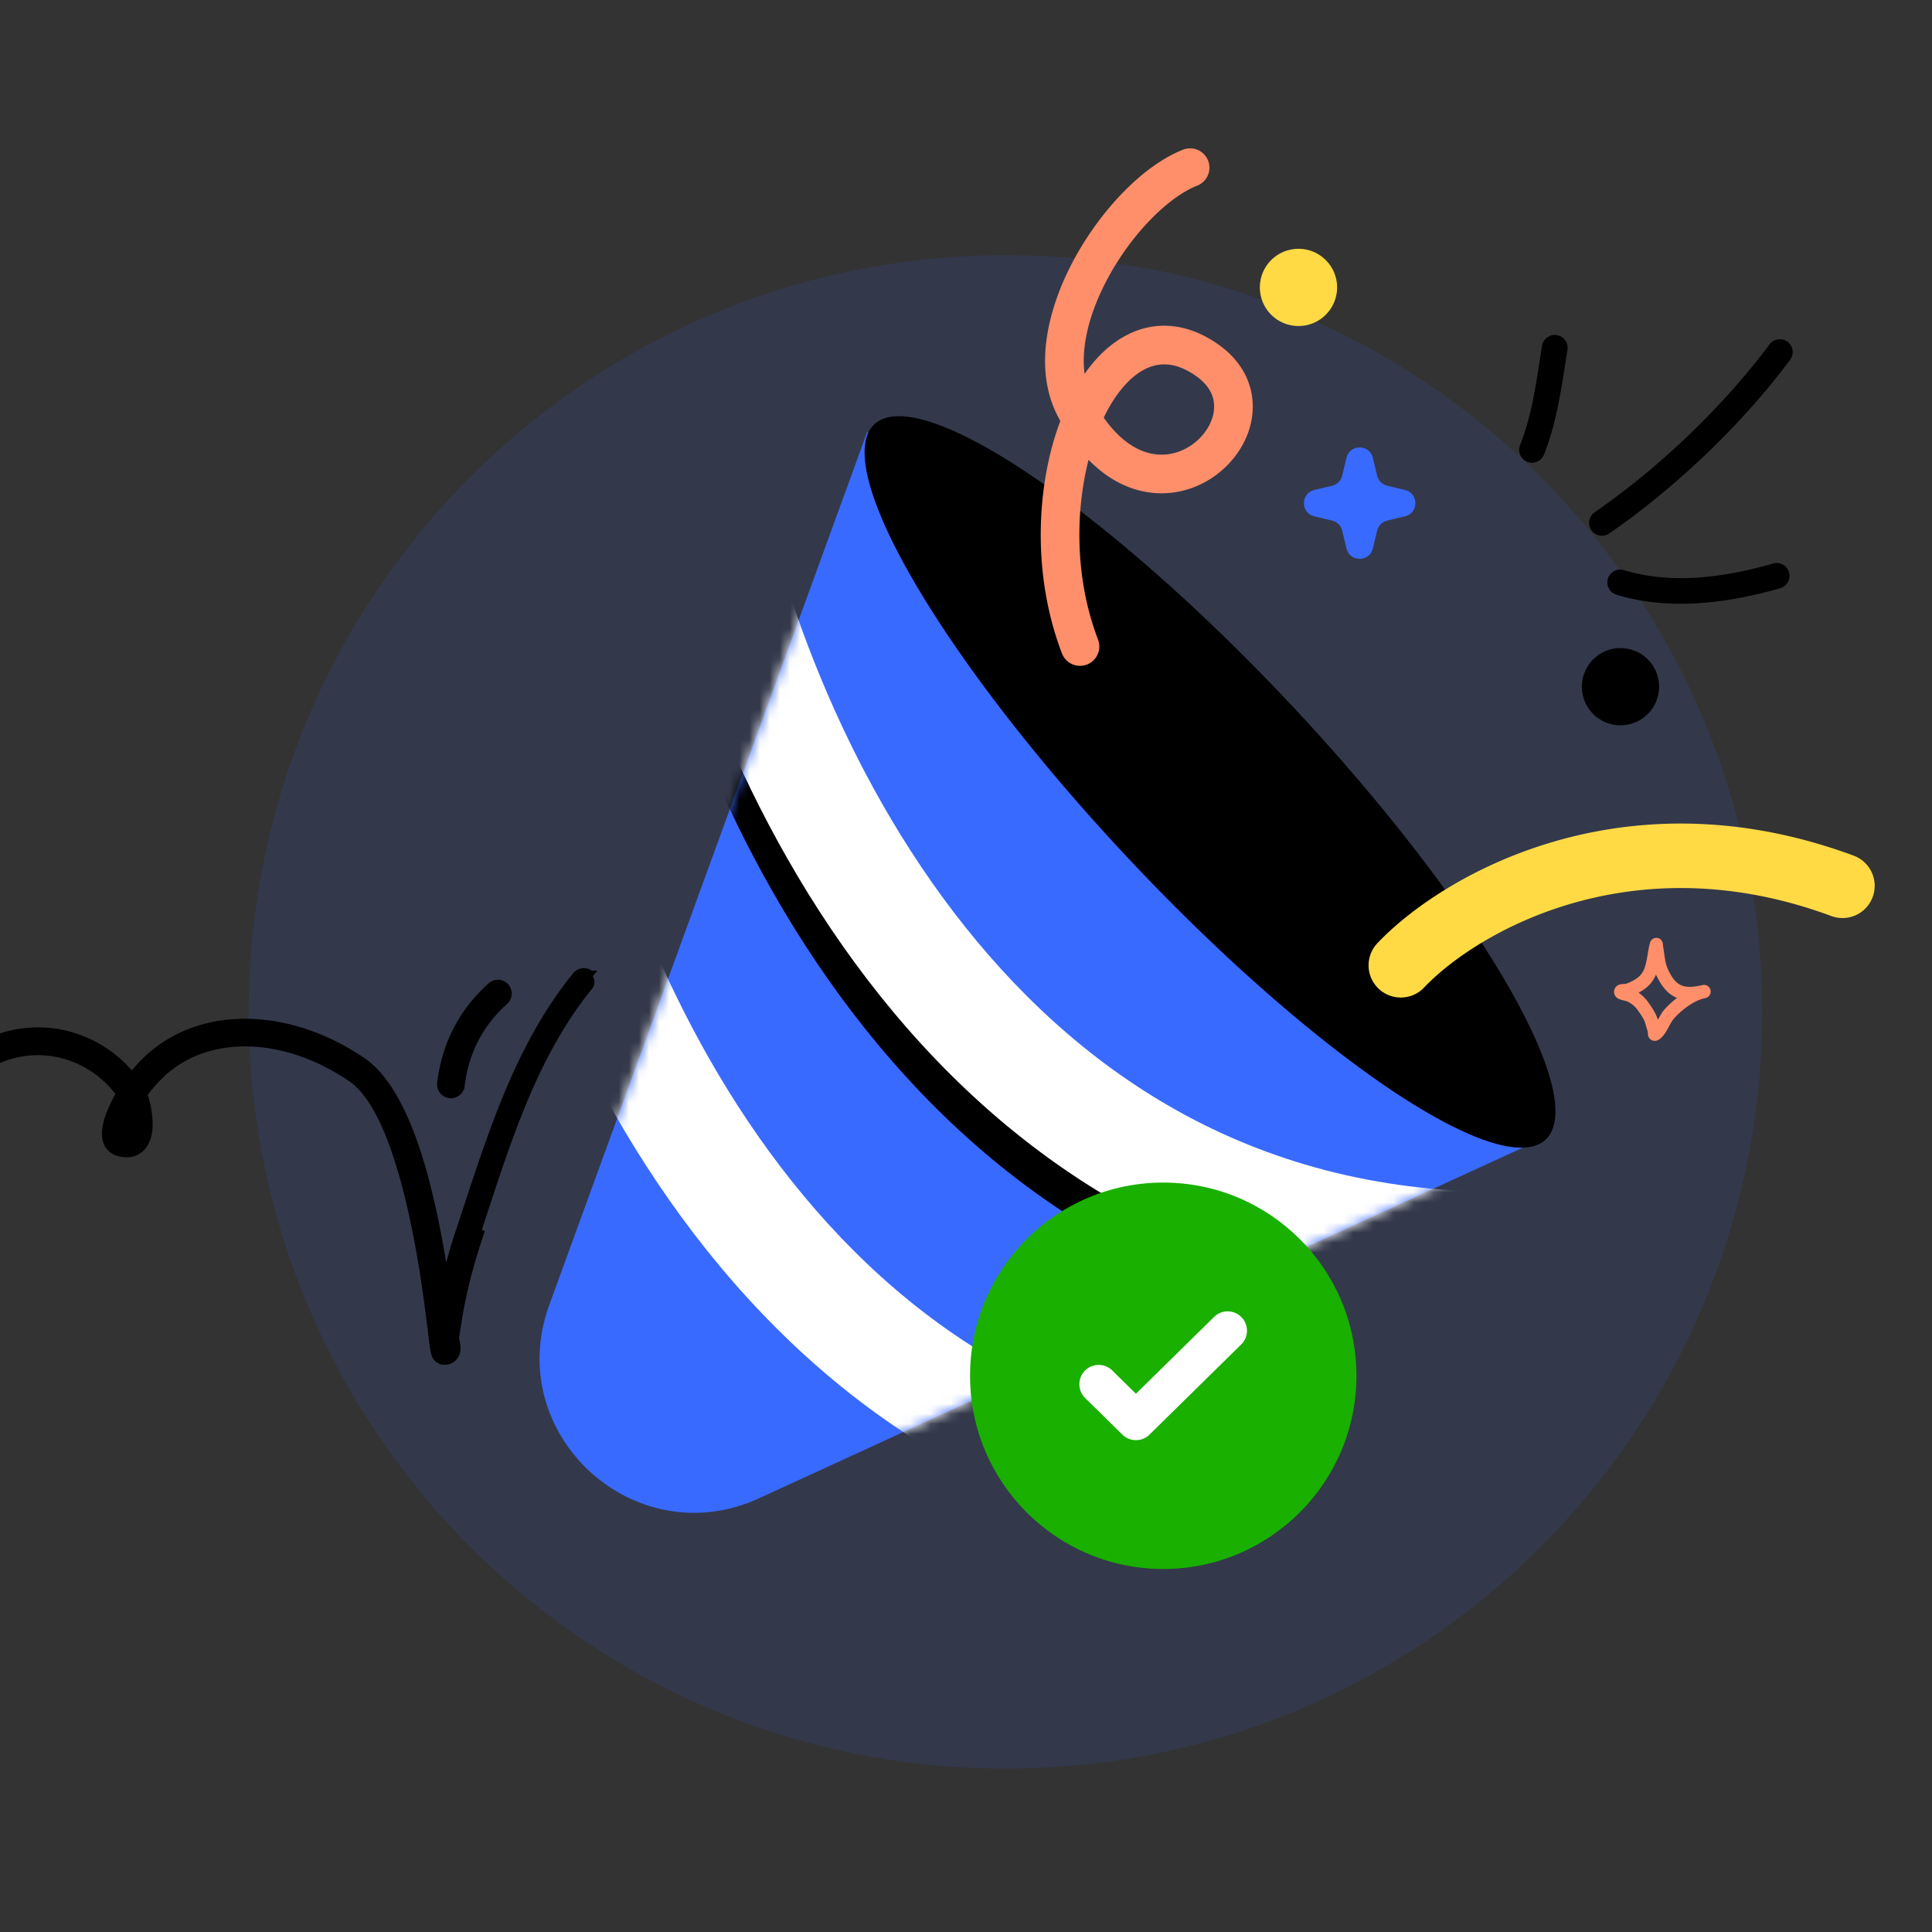 <svg width="192" height="192" fill="none" xmlns="http://www.w3.org/2000/svg"><rect width="100%" height="100%" fill="#333333" stroke="none"/><g clip-path="url(#a)"><path opacity=".6" d="M99.922 175.762c41.531 0 75.2-33.669 75.2-75.2 0-41.532-33.669-75.2-75.2-75.2-41.532 0-75.2 33.668-75.2 75.2 0 41.531 33.668 75.2 75.2 75.2Z" fill="#396AFF" fill-opacity=".2"/><path d="m54.588 129.682 31.599-86.77 66.635 70.457-77.393 35.528c-12.398 5.691-25.51-6.397-20.841-19.215Z" fill="#396AFF"/><ellipse cx="120.251" cy="77.707" rx="11.121" ry="48.745" transform="rotate(-43.185 120.251 77.707)" fill="#000"/><mask id="b" style="mask-type:alpha" maskUnits="userSpaceOnUse" x="53" y="42" width="100" height="109"><path d="m54.588 129.682 31.599-86.77 66.635 70.457-77.393 35.528c-12.398 5.691-25.51-6.397-20.841-19.215Z" fill="#0D8D6D"/></mask><g mask="url(#b)" fill-rule="evenodd" clip-rule="evenodd"><path d="M84.705 100.609C71.355 83.125 64.6 62.281 62.421 48.287l10.75-1.673c1.962 12.596 8.152 31.638 20.182 47.392 11.916 15.606 29.351 27.776 54.215 27.776v10.88c-29.018 0-49.399-14.421-62.863-32.053Z" fill="#000"/><path d="M86.138 97.266c-13.35-17.484-20.105-38.328-22.284-52.322l10.75-1.674c1.962 12.596 8.152 31.638 20.182 47.393 11.916 15.606 29.351 27.775 54.215 27.775v10.88c-29.017 0-49.399-14.42-62.863-32.052Z" fill="#fff"/><path d="M68.942 122.582c-13.35-17.484-20.105-38.328-22.284-52.322l10.75-1.673c1.962 12.596 8.152 31.638 20.181 47.392 11.917 15.606 29.352 27.776 54.216 27.776v10.88c-29.018 0-49.4-14.421-62.863-32.053Z" fill="#fff"/></g><circle cx="115.602" cy="136.722" r="19.2" fill="#19B000"/><path fill-rule="evenodd" clip-rule="evenodd" d="M123.372 130.896a1.92 1.92 0 0 1-.024 2.715l-9.115 8.96a1.92 1.92 0 0 1-2.692 0l-3.684-3.622a1.92 1.92 0 1 1 2.691-2.739l2.339 2.299 7.77-7.637a1.92 1.92 0 0 1 2.715.024Z" fill="#fff"/><path fill-rule="evenodd" clip-rule="evenodd" d="M153.444 45.171c1.346-3.417 1.745-6.828 2.33-10.4a1.28 1.28 0 0 0-2.528-.41c-.554 3.385-.908 6.63-2.185 9.877-.259.656.066 1.4.724 1.655a1.28 1.28 0 0 0 1.659-.722ZM159.933 53.013c6.637-4.597 13.138-10.784 17.971-17.263a1.275 1.275 0 0 0-.263-1.787 1.283 1.283 0 0 0-1.791.262c-4.674 6.264-10.962 12.248-17.379 16.69-.58.403-.723 1.2-.32 1.777a1.283 1.283 0 0 0 1.782.32ZM160.642 59.101c5.29 1.615 11.069.844 16.275-.644a1.277 1.277 0 1 0-.707-2.456c-4.742 1.357-10.002 2.129-14.82.659a1.28 1.28 0 0 0-1.598.846 1.279 1.279 0 0 0 .85 1.595Z" fill="#000"/><circle cx="161.041" cy="68.242" r="3.84" fill="#000"/><circle cx="129.041" cy="28.562" r="3.84" fill="#FFDA45"/><path d="M136.429 45.496c-.332-1.372-2.283-1.372-2.615 0l-.429 1.778c-.118.49-.501.873-.991.992l-1.778.428c-1.372.332-1.372 2.283 0 2.615l1.778.429c.49.118.873.501.991.991l.429 1.778c.332 1.372 2.283 1.372 2.615 0l.429-1.778c.118-.49.501-.873.991-.991l1.778-.43c1.372-.33 1.372-2.282 0-2.614l-1.778-.428a1.344 1.344 0 0 1-.991-.992l-.429-1.778Z" fill="#396AFF"/><path fill-rule="evenodd" clip-rule="evenodd" d="M120.059 15.96a1.92 1.92 0 0 1-1.084 2.49c-2.817 1.108-6.427 4.675-8.837 9.116-1.835 3.38-2.726 6.794-2.352 9.588 1.128-1.609 2.477-2.929 4.042-3.776 2.806-1.52 6.007-1.359 9.106.753 2.707 1.846 3.812 4.471 3.519 7.087-.279 2.502-1.805 4.763-3.875 6.183-2.101 1.442-4.891 2.107-7.769 1.226-1.631-.5-3.196-1.466-4.627-2.932-1.366 5.317-1.317 11.977.941 17.868a1.92 1.92 0 0 1-3.586 1.374c-2.977-7.768-2.591-16.641-.163-23.103a24.77 24.77 0 0 1-.205-.38c-2.554-4.821-1.025-10.894 1.594-15.72 2.639-4.862 6.824-9.292 10.807-10.858a1.92 1.92 0 0 1 2.489 1.084Zm-10.373 25.544c1.45 2.06 2.954 3.055 4.248 3.451 1.628.499 3.216.141 4.471-.72 1.286-.882 2.093-2.204 2.232-3.443.126-1.125-.267-2.398-1.866-3.488-2.026-1.38-3.689-1.321-5.114-.55-1.42.77-2.827 2.38-3.971 4.75Z" fill="#FF8F6B"/><path fill-rule="evenodd" clip-rule="evenodd" d="M182.039 91.052c-20.125-7.48-35.527 1.821-40.507 7.082a3.2 3.2 0 0 1-4.648-4.4c6.325-6.68 24.328-17.25 47.385-8.68a3.2 3.2 0 0 1-2.23 5.998Z" fill="#FFDA45"/><path fill-rule="evenodd" clip-rule="evenodd" d="M161.565 97.777c.449-.165.922-.383 1.286-.7.433-.375.609-.86.727-1.369.152-.654.213-1.352.397-2.007.068-.244.199-.336.255-.377a.617.617 0 0 1 .422-.12c.16.012.38.074.525.35.021.04.047.1.065.182.014.06.022.25.036.328.035.192.064.384.091.577.092.643.144 1.188.432 1.779.39.802.782 1.292 1.312 1.51.513.21 1.127.17 1.911.005.074-.019.148-.035.221-.047a.646.646 0 0 1 .744.524.663.663 0 0 1-.494.776c-.072.016-.142.032-.212.046-1.059.27-2.285 1.231-2.998 2.073-.22.26-.541.986-.869 1.449-.242.341-.514.567-.743.646a.643.643 0 0 1-.389.018.66.66 0 0 1-.382-.262.77.77 0 0 1-.127-.304 2.273 2.273 0 0 1-.012-.29c-.067-.236-.149-.467-.209-.705-.142-.569-.421-.93-.752-1.405a2.602 2.602 0 0 0-1.131-.949c-.064-.016-.576-.145-.757-.219a.818.818 0 0 1-.436-.388.755.755 0 0 1 .169-.886.837.837 0 0 1 .385-.188c.133-.028.484-.045.533-.047Zm3.006-.927c.024.054.049.109.076.164.572 1.174 1.211 1.83 1.989 2.147l.026.01c-.52.397-.991.841-1.351 1.266-.148.175-.344.539-.556.911-.193-.643-.508-1.097-.903-1.666a3.89 3.89 0 0 0-1.009-1.028c.302-.159.59-.346.841-.564.418-.363.695-.783.887-1.24Z" fill="#FF8F6B"/><path d="M45.538 107.858a.732.732 0 0 1-.82.64.74.74 0 0 1-.638-.825l1.458.185Zm0 0 .318.037c-.07.581-.597.993-1.177.92a1.06 1.06 0 0 1-.916-1.182c.475-3.853 2.122-7.078 5.011-9.678a1.05 1.05 0 0 1 1.49.084 1.06 1.06 0 0 1-.08 1.493c-2.5 2.248-3.916 5.027-4.328 8.365l-.318-.039Z" fill="#000" stroke="#000" stroke-width=".64"/><path d="M11.662 114.536c.91.294 1.621.15 2.146-.227.5-.359.814-.943.953-1.629.131-.654.102-1.429-.004-2.151a9.271 9.271 0 0 0-.434-1.762 13.89 13.89 0 0 1 1.557-1.823c4.501-4.442 12.242-4.357 18.992.233 1.128.768 2.11 2.106 2.968 3.821.855 1.711 1.572 3.767 2.185 5.935 1.664 5.872 2.468 12.507 2.849 15.641.056.47.104.861.143 1.159v.001c.04.291.087.525.131.697.022.085.044.158.064.216.017.048.04.11.072.16.267.427.645.497.878.504h.004a1.23 1.23 0 0 0 .778-.244l.001-.001c.266-.2.453-.507.494-.912v-.002c.021-.221-.012-.493-.059-.748v-.003c-.01-.051-.023-.1-.033-.145l-.03-.122a.915.915 0 0 1-.016-.088c-.003-.024-.002-.033-.002-.032.085-.715.207-1.422.331-2.141l.054-.315v-.001c.465-2.746 1.215-5.375 2.097-8.03l-.304-.101c.237-.715.473-1.433.709-2.152 2.56-7.798 5.184-15.786 10.407-22.214a.741.741 0 0 0-.105-1.04l.205-.246h-.001a1.052 1.052 0 0 0-1.485.147v.001c-5.413 6.659-8.134 14.929-10.767 22.931l-.66 2.002a67.05 67.05 0 0 0-1.518 5.184c-.554-3.668-1.395-8.206-2.665-12.211-.657-2.073-1.439-4.009-2.355-5.63-.913-1.619-1.972-2.945-3.19-3.773-7.56-5.141-16.42-5.157-21.651.008a16.34 16.34 0 0 0-1.294 1.437c-4.026-4.838-10.824-5.901-16.122-2.355a1.061 1.061 0 0 0-.293 1.467v.002c.325.484.978.619 1.465.293 4.546-3.043 10.416-1.983 13.699 2.416-.419.718-.78 1.474-1.069 2.26-.14.382-.38 1.212-.328 1.91.055.762.426 1.422 1.203 1.673Z" fill="#000" stroke="#000" stroke-width=".64"/></g><defs><clipPath id="a"><path fill="#fff" d="M0 0h192v192H0z"/></clipPath></defs></svg>